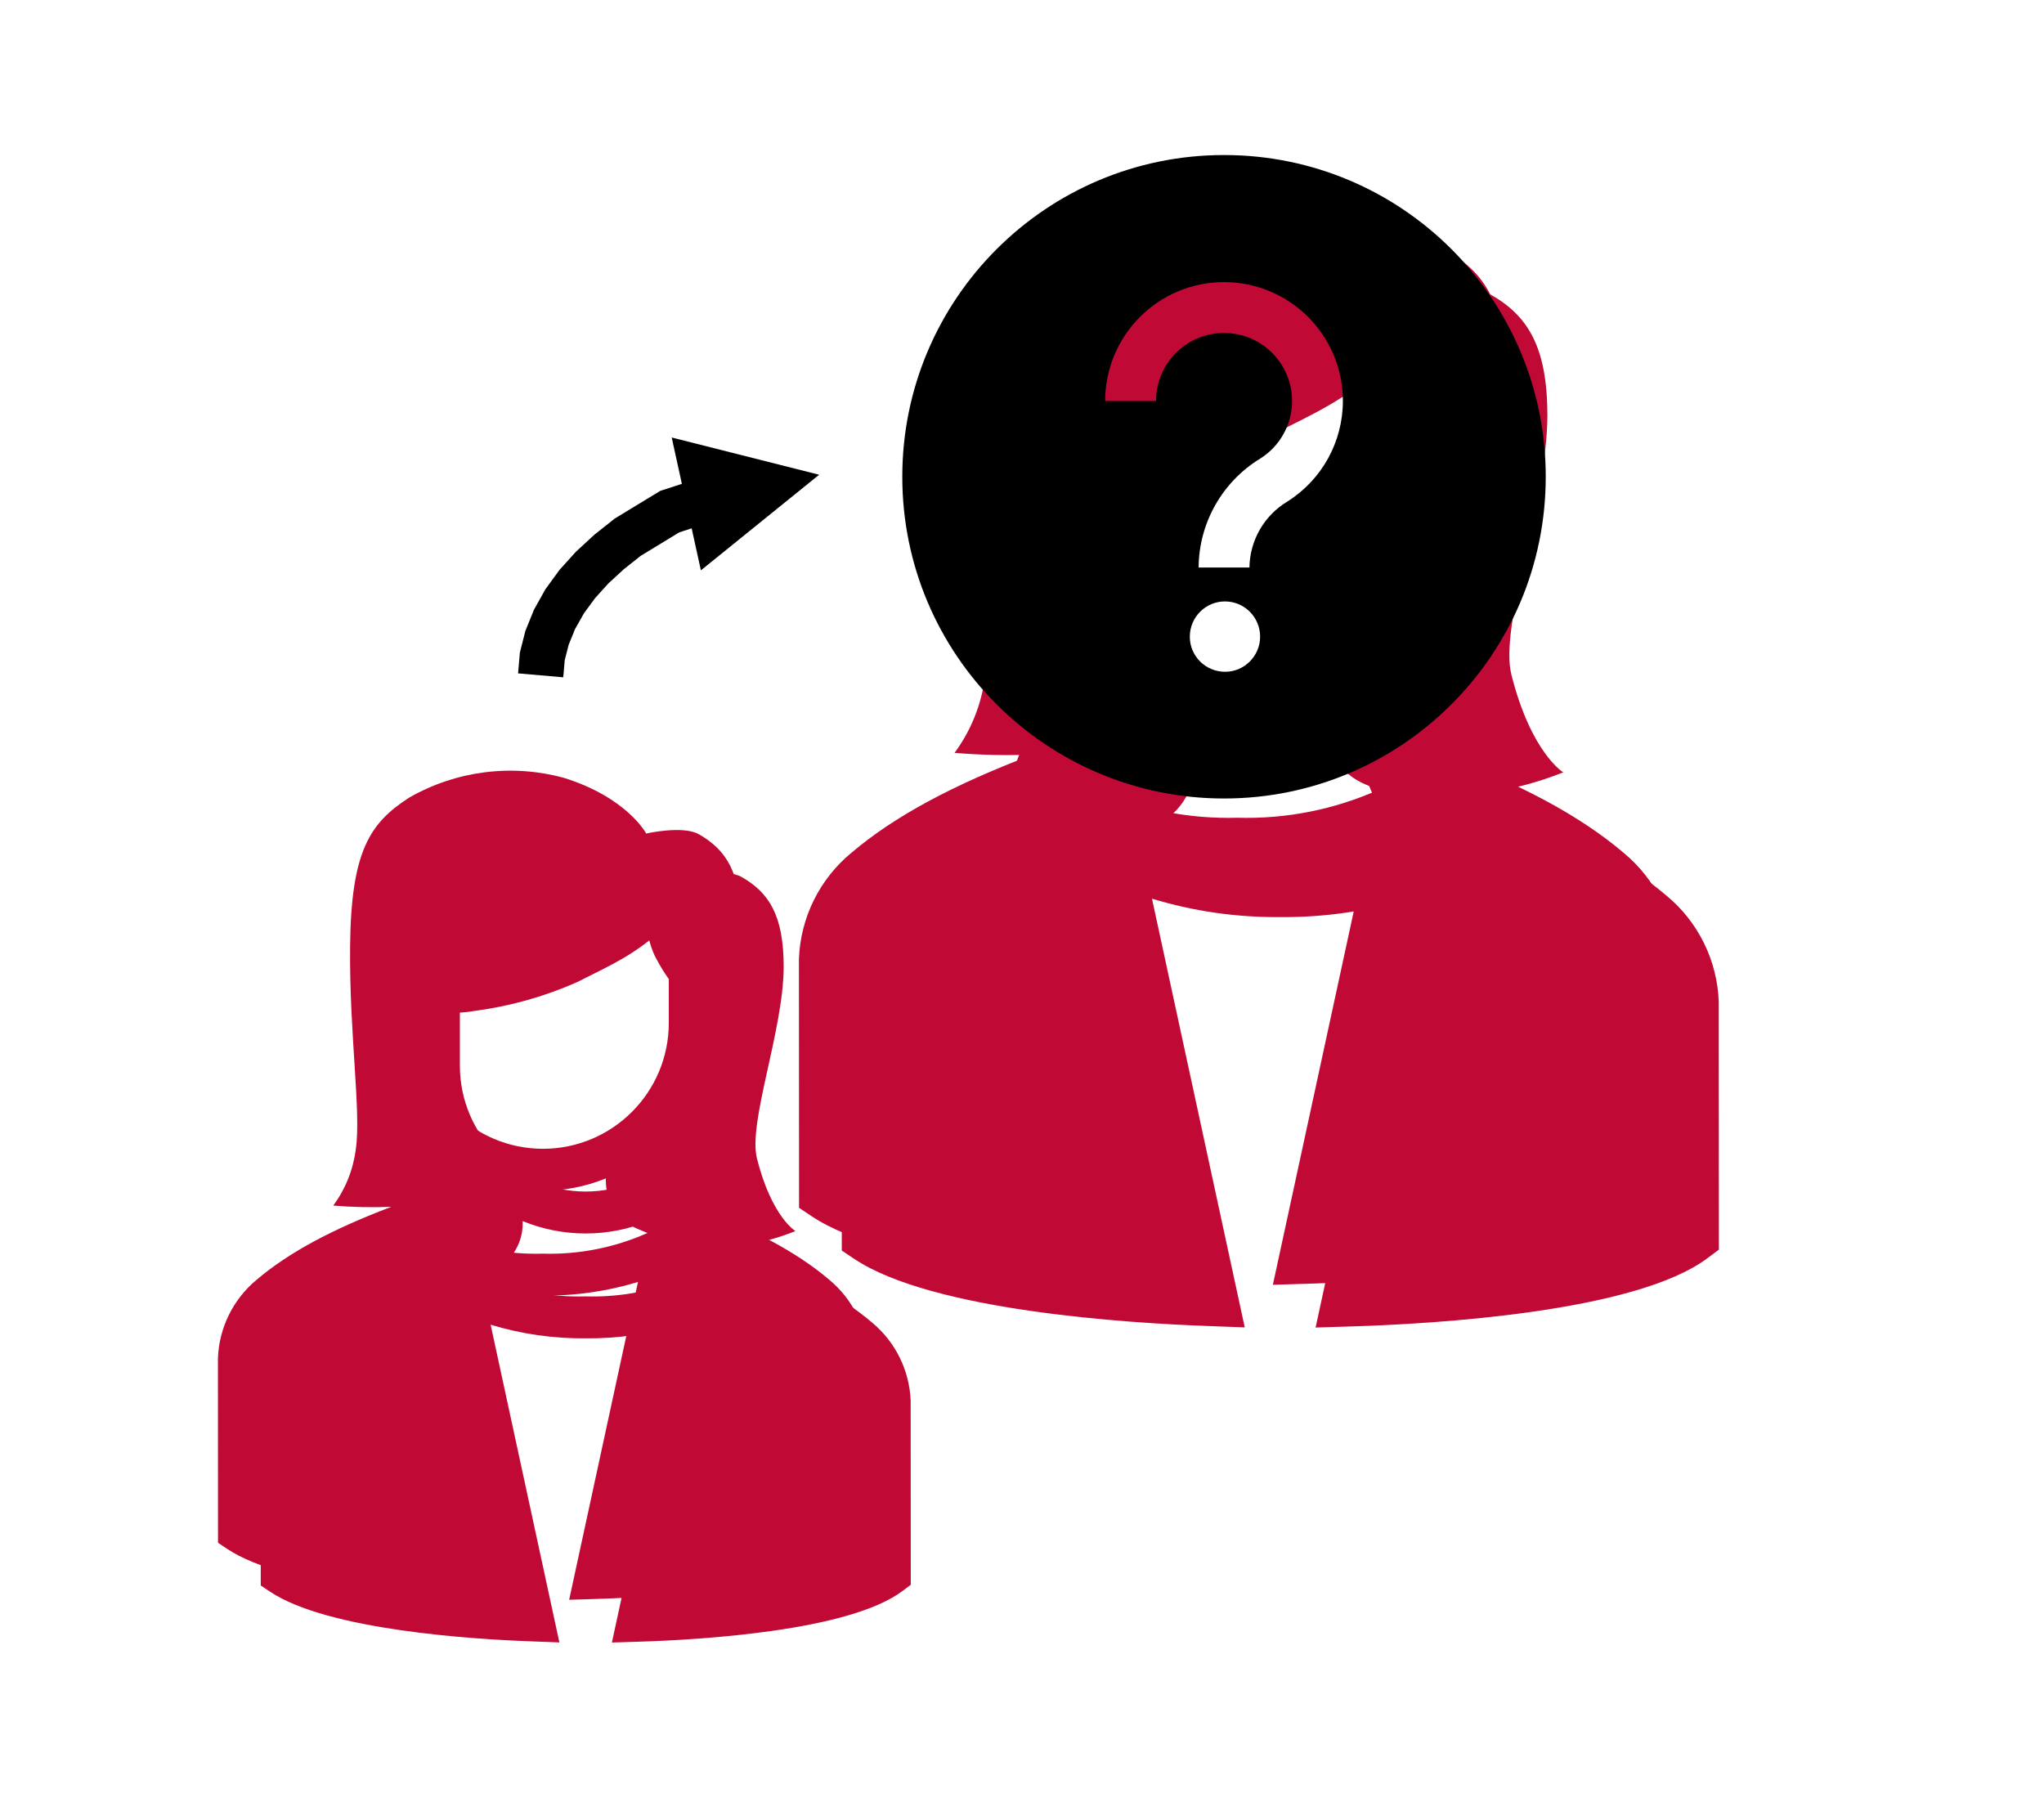 <svg width="465" height="412" xmlns="http://www.w3.org/2000/svg" xmlns:xlink="http://www.w3.org/1999/xlink" xml:space="preserve" overflow="hidden"><defs><filter id="fx0" x="-10%" y="-10%" width="120%" height="120%" filterUnits="userSpaceOnUse" primitiveUnits="userSpaceOnUse"><feComponentTransfer color-interpolation-filters="sRGB"><feFuncR type="discrete" tableValues="0 0"/><feFuncG type="discrete" tableValues="0 0"/><feFuncB type="discrete" tableValues="0 0"/><feFuncA type="linear" slope="0.4" intercept="0"/></feComponentTransfer><feGaussianBlur stdDeviation="6.111 6.111"/></filter><filter id="fx1" x="-10%" y="-10%" width="120%" height="120%" filterUnits="userSpaceOnUse" primitiveUnits="userSpaceOnUse"><feComponentTransfer color-interpolation-filters="sRGB"><feFuncR type="discrete" tableValues="0 0"/><feFuncG type="discrete" tableValues="0 0"/><feFuncB type="discrete" tableValues="0 0"/><feFuncA type="linear" slope="0.4" intercept="0"/></feComponentTransfer><feGaussianBlur stdDeviation="6.111 6.111"/></filter><clipPath id="clip2"><rect x="2319" y="1344" width="465" height="412"/></clipPath><clipPath id="clip3"><rect x="39" y="18" width="192" height="234"/></clipPath><clipPath id="clip4"><rect x="0" y="0" width="269" height="269"/></clipPath><clipPath id="clip5"><rect x="19" y="19" width="230" height="230"/></clipPath><clipPath id="clip6"><rect x="19" y="19" width="230" height="230"/></clipPath><clipPath id="clip7"><rect x="19" y="19" width="230" height="230"/></clipPath><clipPath id="clip8"><rect x="2327" y="1498" width="231" height="229"/></clipPath><clipPath id="clip9"><rect x="2327" y="1498" width="231" height="229"/></clipPath><clipPath id="clip10"><rect x="2327" y="1498" width="231" height="229"/></clipPath><clipPath id="clip11"><rect x="52" y="25" width="245" height="303"/></clipPath><clipPath id="clip12"><rect x="0" y="0" width="349" height="349"/></clipPath><clipPath id="clip13"><rect x="19" y="19" width="310" height="310"/></clipPath><clipPath id="clip14"><rect x="19" y="19" width="310" height="310"/></clipPath><clipPath id="clip15"><rect x="19" y="19" width="310" height="310"/></clipPath><clipPath id="clip16"><rect x="2446" y="1353" width="310" height="310"/></clipPath><clipPath id="clip17"><rect x="2446" y="1353" width="310" height="310"/></clipPath><clipPath id="clip18"><rect x="2446" y="1353" width="310" height="310"/></clipPath><clipPath id="clip19"><rect x="2504" y="1359" width="186" height="187"/></clipPath><clipPath id="clip20"><rect x="2504" y="1359" width="186" height="187"/></clipPath><clipPath id="clip21"><rect x="2504" y="1359" width="186" height="187"/></clipPath></defs><g clip-path="url(#clip2)" transform="translate(-2319 -1344)"><g clip-path="url(#clip3)" filter="url(#fx0)" transform="translate(2318 1488)"><g clip-path="url(#clip4)"><g clip-path="url(#clip5)"><g clip-path="url(#clip6)"><g clip-path="url(#clip7)"><path d="M188.448 154.957C188.186 148.021 184.975 141.527 179.622 137.109 172.144 130.761 161.893 125.299 147.581 119.989 152.609 119.442 157.54 118.214 162.237 116.339 162.237 116.339 156.843 113.112 153.499 99.904 151.378 91.605 159.494 70.856 159.563 56.251 159.563 44.562 156.242 39.331 149.973 35.779 146.352 33.727 138.008 35.619 138.008 35.619 138.008 35.619 133.695 27.449 119.271 22.953 107.411 19.723 94.753 21.34 84.086 27.449 75.165 33.212 70.852 39.55 70.644 61.36 70.46 81.345 73.204 99.097 71.937 107.465 71.352 112.098 69.59 116.503 66.818 120.261 71.207 120.628 75.614 120.723 80.014 120.545 66.467 125.683 56.637 130.983 49.416 137.109 44.036 141.548 40.818 148.081 40.578 155.052L40.597 196.964 42.72 198.381C55.84 207.128 88.835 209.201 102.411 209.685L108.536 209.917 92.895 137.639C99.904 139.767 107.197 140.812 114.521 140.74 121.843 140.812 129.132 139.766 136.138 137.639L120.48 209.94 126.58 209.752C140.573 209.323 174.422 207.343 186.566 198.233L188.474 196.802ZM85.896 78.719 85.896 66.651C87.06 66.581 88.218 66.442 89.365 66.234 97.367 65.179 105.177 62.982 112.556 59.709 120.85 55.54 125.606 53.493 132.488 47.26 133.397 46.367 134.858 46.381 135.75 47.29 136.088 47.634 136.31 48.076 136.384 48.553 136.932 52.343 138.359 60.69 140.258 64.02 141.114 65.657 142.08 67.234 143.149 68.74L143.149 78.719C143.132 94.521 130.326 107.327 114.524 107.344L114.524 107.344C98.721 107.328 85.914 94.522 85.896 78.719ZM114.521 131.198C106.336 131.435 98.203 129.826 90.725 126.491L92.793 125.642C97.273 123.814 100.198 119.451 100.187 114.612L100.187 114.075C109.366 117.824 119.648 117.824 128.827 114.075L128.827 114.605C128.815 119.446 131.74 123.81 136.222 125.64L138.299 126.494C130.826 129.825 122.7 131.433 114.521 131.198Z" fill="#C00A35" transform="matrix(1 0 0 1 19.723 19.723)"/></g></g></g></g></g><g clip-path="url(#clip8)"><g clip-path="url(#clip9)"><g clip-path="url(#clip10)"><path d="M188.448 154.957C188.186 148.021 184.975 141.527 179.622 137.109 172.144 130.761 161.893 125.299 147.581 119.989 152.609 119.442 157.54 118.214 162.237 116.339 162.237 116.339 156.843 113.112 153.499 99.904 151.378 91.605 159.494 70.856 159.563 56.251 159.563 44.562 156.242 39.331 149.973 35.779 146.352 33.727 138.008 35.619 138.008 35.619 138.008 35.619 133.695 27.449 119.271 22.953 107.411 19.723 94.753 21.34 84.086 27.449 75.165 33.212 70.852 39.55 70.644 61.36 70.46 81.345 73.204 99.097 71.937 107.465 71.352 112.098 69.59 116.503 66.818 120.261 71.207 120.628 75.614 120.723 80.014 120.545 66.467 125.683 56.637 130.983 49.416 137.109 44.036 141.548 40.818 148.081 40.578 155.052L40.597 196.964 42.72 198.381C55.84 207.128 88.835 209.201 102.411 209.685L108.536 209.917 92.895 137.639C99.904 139.767 107.197 140.812 114.521 140.74 121.843 140.812 129.132 139.766 136.138 137.639L120.48 209.94 126.58 209.752C140.573 209.323 174.422 207.343 186.566 198.233L188.474 196.802ZM85.896 78.719 85.896 66.651C87.06 66.581 88.218 66.442 89.365 66.234 97.367 65.179 105.177 62.982 112.556 59.709 120.85 55.54 125.606 53.493 132.488 47.26 133.397 46.367 134.858 46.381 135.75 47.29 136.088 47.634 136.31 48.076 136.384 48.553 136.932 52.343 138.359 60.69 140.258 64.02 141.114 65.657 142.08 67.234 143.149 68.74L143.149 78.719C143.132 94.521 130.326 107.327 114.524 107.344L114.524 107.344C98.721 107.328 85.914 94.522 85.896 78.719ZM114.521 131.198C106.336 131.435 98.203 129.826 90.725 126.491L92.793 125.642C97.273 123.814 100.198 119.451 100.187 114.612L100.187 114.075C109.366 117.824 119.648 117.824 128.827 114.075L128.827 114.605C128.815 119.446 131.74 123.81 136.222 125.64L138.299 126.494C130.826 129.825 122.7 131.433 114.521 131.198Z" fill="#C00A35" transform="matrix(1 0 0 1 2328 1498)"/></g></g></g><g clip-path="url(#clip11)" filter="url(#fx1)" transform="translate(2436 1343)"><g clip-path="url(#clip12)"><g clip-path="url(#clip13)"><g clip-path="url(#clip14)"><g clip-path="url(#clip15)"><path d="M274.004 228.813C273.651 219.454 269.318 210.692 262.095 204.73 252.004 196.165 238.173 188.794 218.861 181.629 225.645 180.891 232.298 179.235 238.637 176.704 238.637 176.704 231.359 172.349 226.846 154.527 223.985 143.329 234.935 115.333 235.028 95.624 235.028 79.852 230.548 72.793 222.089 68.001 217.203 65.233 205.944 67.785 205.944 67.785 205.944 67.785 200.124 56.761 180.66 50.694 164.657 46.336 147.577 48.518 133.184 56.761 121.146 64.537 115.326 73.09 115.046 102.519 114.798 129.485 118.5 153.439 116.791 164.731 116.002 170.982 113.623 176.926 109.883 181.996 115.805 182.492 121.752 182.62 127.689 182.379 109.41 189.312 96.146 196.464 86.403 204.73 79.143 210.72 74.801 219.535 74.477 228.942L74.503 285.495 77.368 287.407C95.071 299.21 139.592 302.007 157.91 302.661L166.176 302.973 145.071 205.445C154.528 208.316 164.369 209.727 174.252 209.629 184.131 209.727 193.967 208.316 203.42 205.445L182.292 303.005 190.523 302.751C209.404 302.171 255.078 299.5 271.465 287.207L274.04 285.276ZM135.627 125.942 135.627 109.658C137.197 109.563 138.759 109.375 140.307 109.095 151.105 107.672 161.643 104.707 171.6 100.291 182.791 94.665 189.209 91.903 198.496 83.493 199.722 82.288 201.693 82.307 202.897 83.534 203.353 83.998 203.652 84.594 203.752 85.237 204.492 90.352 206.417 101.614 208.979 106.108 210.134 108.317 211.437 110.445 212.88 112.478L212.88 125.942C212.857 147.264 195.577 164.543 174.255 164.567L174.255 164.567C152.932 164.545 135.65 147.265 135.627 125.942ZM174.252 196.754C163.207 197.074 152.233 194.903 142.142 190.403L144.932 189.258C150.978 186.79 154.924 180.904 154.91 174.374L154.91 173.65C167.296 178.708 181.17 178.708 193.555 173.65L193.555 174.364C193.538 180.897 197.485 186.786 203.533 189.254L206.336 190.407C196.253 194.902 185.287 197.071 174.252 196.754Z" fill="#C00A35"/></g></g></g></g></g><g clip-path="url(#clip16)"><g clip-path="url(#clip17)"><g clip-path="url(#clip18)"><path d="M2700.28 1562.09C2699.93 1552.73 2695.59 1543.97 2688.37 1538.01 2678.28 1529.44 2664.45 1522.07 2645.14 1514.91 2651.92 1514.17 2658.58 1512.51 2664.91 1509.98 2664.91 1509.98 2657.64 1505.63 2653.12 1487.8 2650.26 1476.61 2661.21 1448.61 2661.31 1428.9 2661.31 1413.13 2656.83 1406.07 2648.37 1401.28 2643.48 1398.51 2632.22 1401.06 2632.22 1401.06 2632.22 1401.06 2626.4 1390.04 2606.94 1383.97 2590.93 1379.61 2573.85 1381.8 2559.46 1390.04 2547.42 1397.81 2541.6 1406.37 2541.32 1435.8 2541.08 1462.76 2544.78 1486.72 2543.07 1498.01 2542.28 1504.26 2539.9 1510.2 2536.16 1515.27 2542.08 1515.77 2548.03 1515.9 2553.97 1515.66 2535.69 1522.59 2522.42 1529.74 2512.68 1538.01 2505.42 1544 2501.08 1552.81 2500.75 1562.22L2500.78 1618.77 2503.64 1620.68C2521.35 1632.49 2565.87 1635.28 2584.19 1635.94L2592.45 1636.25 2571.35 1538.72C2580.81 1541.59 2590.65 1543 2600.53 1542.91 2610.41 1543 2620.24 1541.59 2629.7 1538.72L2608.57 1636.28 2616.8 1636.03C2635.68 1635.45 2681.36 1632.78 2697.74 1620.48L2700.32 1618.55ZM2561.9 1459.22 2561.9 1442.94C2563.47 1442.84 2565.04 1442.65 2566.58 1442.37 2577.38 1440.95 2587.92 1437.98 2597.88 1433.57 2609.07 1427.94 2615.49 1425.18 2624.77 1416.77 2626 1415.57 2627.97 1415.58 2629.17 1416.81 2629.63 1417.28 2629.93 1417.87 2630.03 1418.51 2630.77 1423.63 2632.69 1434.89 2635.26 1439.38 2636.41 1441.59 2637.71 1443.72 2639.16 1445.75L2639.16 1459.22C2639.13 1480.54 2621.85 1497.82 2600.53 1497.84L2600.53 1497.84C2579.21 1497.82 2561.93 1480.54 2561.9 1459.22ZM2600.53 1530.03C2589.48 1530.35 2578.51 1528.18 2568.42 1523.68L2571.21 1522.53C2577.26 1520.07 2581.2 1514.18 2581.19 1507.65L2581.19 1506.93C2593.57 1511.98 2607.45 1511.98 2619.83 1506.93L2619.83 1507.64C2619.82 1514.17 2623.76 1520.06 2629.81 1522.53L2632.61 1523.68C2622.53 1528.18 2611.56 1530.35 2600.53 1530.03Z" fill="#C00A35"/></g></g></g><path d="M2436.86 1497.19 2437.27 1492.46 2438.52 1487.53 2440.47 1482.72 2443.09 1478.03 2446.3 1473.63 2450.02 1469.51 2454.21 1465.65 2458.86 1461.96 2469.21 1455.67 2478.58 1452.63 2481.76 1462.44 2472.97 1465.29 2474.05 1464.79 2464.49 1470.61 2465.02 1470.24 2460.77 1473.61 2461.05 1473.37 2457.18 1476.93 2457.52 1476.59 2454.14 1480.34 2454.48 1479.93 2451.6 1483.86 2451.94 1483.35 2449.62 1487.47 2449.91 1486.88 2448.22 1491.06 2448.44 1490.4 2447.37 1494.59 2447.51 1493.77 2447.14 1498.08ZM2471.81 1443.53 2505.35 1452 2478.45 1473.75Z"/><g clip-path="url(#clip19)"><g clip-path="url(#clip20)"><g clip-path="url(#clip21)"><path d="M92.46 19.271C52.037 19.27 19.268 52.037 19.267 92.46 19.266 132.882 52.033 165.651 92.456 165.652 132.878 165.653 165.647 132.885 165.648 92.463 165.648 92.461 165.648 92.458 165.648 92.456 165.664 52.053 132.924 19.287 92.521 19.271 92.501 19.271 92.48 19.271 92.46 19.271ZM100.033 131.959C99.218 133.865 97.699 135.383 95.793 136.199 94.813 136.616 93.758 136.828 92.693 136.823 90.566 136.827 88.524 135.986 87.017 134.485 86.29 133.757 85.709 132.897 85.304 131.951 84.885 130.97 84.672 129.913 84.678 128.847 84.673 126.719 85.514 124.676 87.017 123.169 90.133 120.045 95.192 120.039 98.317 123.155 98.322 123.16 98.326 123.164 98.331 123.169L98.331 123.169C99.062 123.903 99.644 124.772 100.044 125.727 100.462 126.714 100.675 127.775 100.671 128.847 100.673 129.916 100.456 130.974 100.033 131.955ZM106.837 98.119C101.573 101.294 98.323 106.962 98.241 113.108L86.678 113.108C86.747 102.984 92.043 93.613 100.68 88.332 107.922 83.792 110.112 74.243 105.573 67.001 101.033 59.76 91.484 57.57 84.242 62.109 79.726 64.94 76.984 69.897 76.987 75.228L65.424 75.228C65.419 60.295 77.519 48.186 92.451 48.18 107.383 48.175 119.493 60.275 119.498 75.207 119.502 84.513 114.719 93.167 106.837 98.115Z" transform="matrix(1 0 0 1 2505 1360)"/></g></g></g></g></svg>